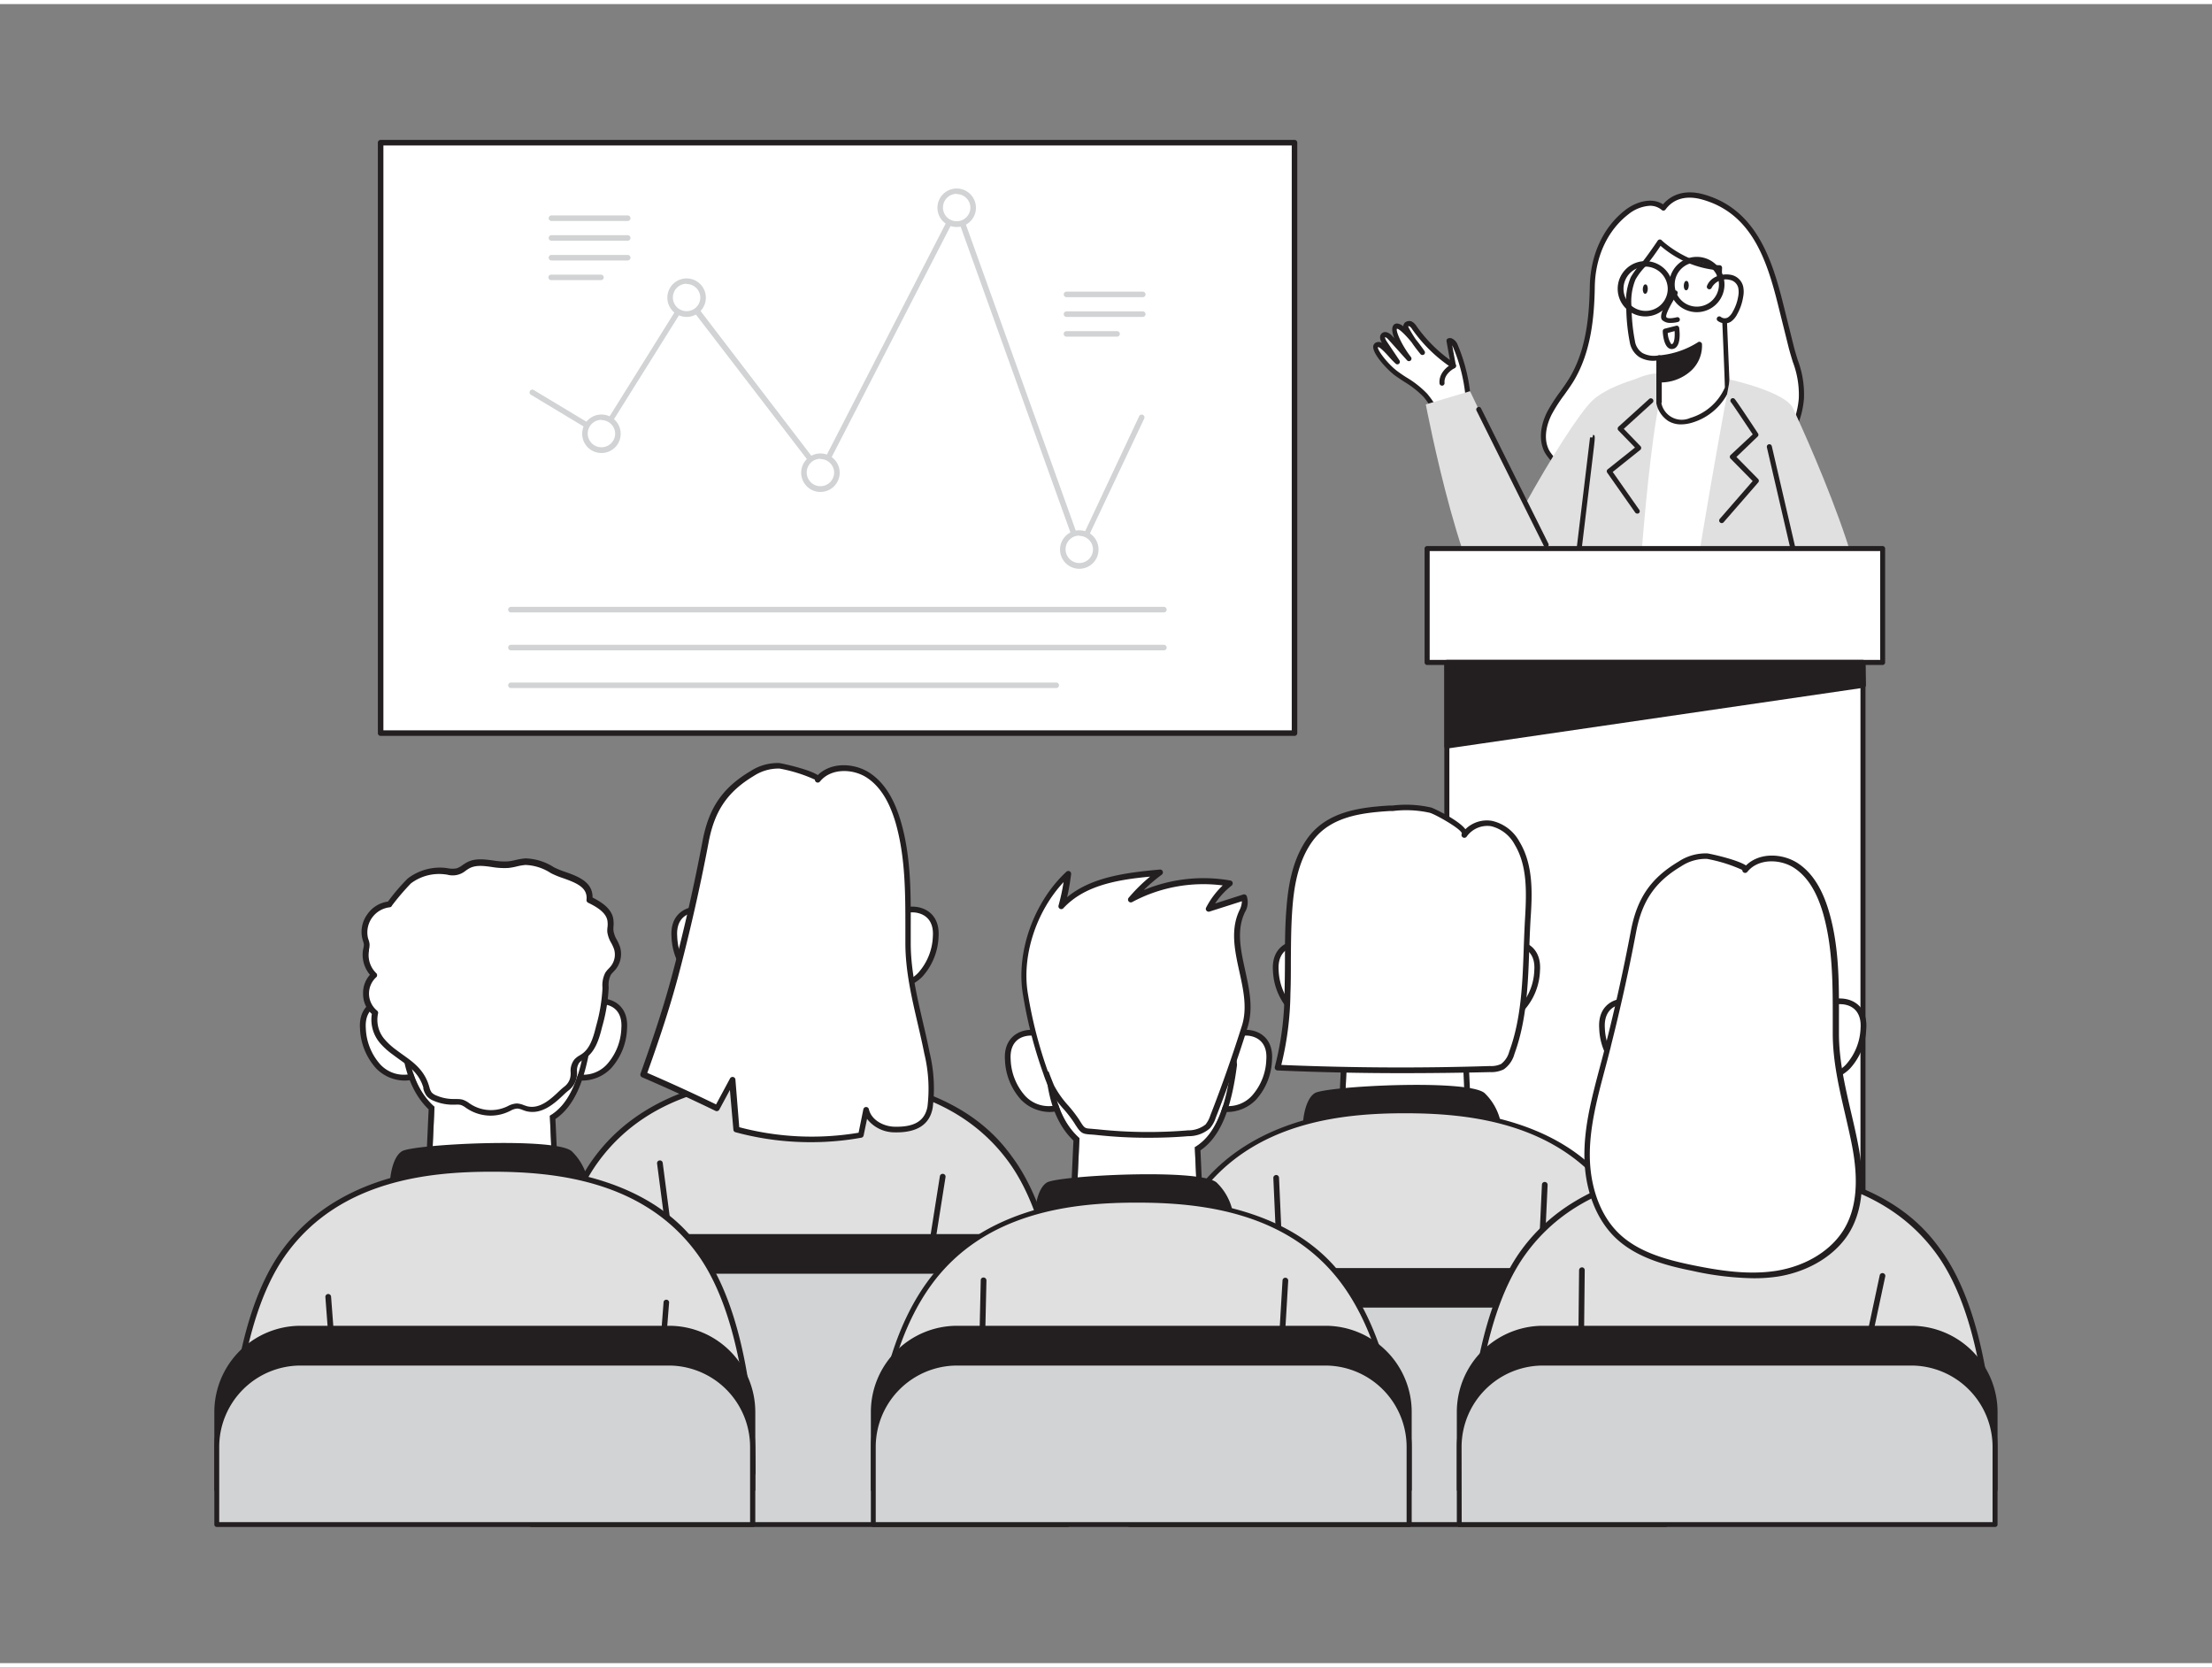 <svg xmlns="http://www.w3.org/2000/svg" viewBox="0 0 400 300" width="406" height="306" class="illustration styles_illustrationTablet__1DWOa"><rect x="0" y="0" width="400" height="300" fill="#808080" stroke="none"/><g id="_493_conference_presentation_flatline" data-name="#493_conference_presentation_flatline"><path d="M265.56,72a30.71,30.71,0,0,0-2.4-10.21c-.2-.49-.67-1.06-1.14-.81.27,1.49.54,3,.82,4.47a26.56,26.56,0,0,1-7.07-6.87,2,2,0,0,0-.67-.68.63.63,0,0,0-.84.23.89.89,0,0,0,.15.76A26.48,26.48,0,0,0,257.24,63c-1.37-2-4.22-5.45-4.88-4.64s1,3.93,2.46,5.77l-3.43-3.81c-.31-.35-.83-.72-1.2-.43s-.12.86.14,1.24l2.38,3.56c-1.22-1.07-2.9-3.62-3.78-3s1.89,3.9,3.65,5.18,3.75,2.29,5.2,3.92A17.84,17.84,0,0,1,260,74.22" fill="#fff"></path><path d="M260,74.68a.48.48,0,0,1-.41-.25,16.87,16.87,0,0,0-2.14-3.37,17.37,17.37,0,0,0-3.52-2.77c-.54-.35-1.08-.71-1.61-1.08-1.38-1-4-3.81-4-5.2a.84.84,0,0,1,.37-.73,1.11,1.11,0,0,1,1.22,0c-.47-.73-.46-1.39,0-1.77s1.19-.22,1.82.47l.4.45c-.38-1-.53-1.89-.13-2.39a.84.84,0,0,1,.67-.28,2.08,2.08,0,0,1,1.09.51,1,1,0,0,1,.08-.37.92.92,0,0,1,.54-.5,1.15,1.15,0,0,1,.91,0,2.32,2.32,0,0,1,.85.82,26.08,26.08,0,0,0,6.05,6.13c-.21-1.13-.41-2.25-.61-3.38a.45.45,0,0,1,.23-.49.9.9,0,0,1,.77,0,2,2,0,0,1,1,1.09A31.36,31.36,0,0,1,266,71.94a.46.46,0,0,1-.91,0,30.31,30.31,0,0,0-2.37-10,1.63,1.63,0,0,0-.11-.23c.21,1.21.44,2.42.66,3.62a.48.48,0,0,1-.2.47.45.45,0,0,1-.5,0,26.9,26.9,0,0,1-7.2-7,1.59,1.59,0,0,0-.49-.53.29.29,0,0,0-.23,0s0,.08.14.35c.38.68.78,1.34,1.22,2,.89,1.1,1.58,2.1,1.59,2.13a.46.46,0,0,1-.1.62.47.47,0,0,1-.63-.08c-.57-.69-1.12-1.41-1.63-2.16-1.19-1.45-2.27-2.43-2.63-2.43h0c-.24.34.74,2.82,2.55,5.15a.46.46,0,0,1-.7.59l-3.43-3.82c-.27-.3-.51-.4-.56-.38s0,.27.22.64l2.38,3.55a.47.47,0,0,1-.08.6.46.46,0,0,1-.6,0,15.14,15.14,0,0,1-1.23-1.27c-.46-.52-1.71-1.89-2-1.71-.11.48,1.79,3.08,3.66,4.43.51.37,1,.71,1.57,1.06a17.62,17.62,0,0,1,3.7,2.93A18,18,0,0,1,260.39,74a.45.45,0,0,1-.19.62A.42.42,0,0,1,260,74.68Z" fill="#231f20"></path><path d="M323.91,62,322,54.29c-2.06-8.29-4.91-16.85-14-19.42-2.69-.76-5.42-.46-7.2,2-1.84-1.54-4.7-.71-6.6.75C290,40.84,288,45.94,287.94,51c-.12,5.79-.73,11.84-3.8,16.9-1.25,2-2.87,3.88-4,6s-1.57,4.8-.43,6.92a8.22,8.22,0,0,0,2.85,2.83c5.86,3.83,13.3,4.24,20.29,3.76,7.16-.49,14.9-2.13,19.46-7.67a15.53,15.53,0,0,0,3.4-8.51C326,67.81,324.71,65.19,323.91,62Z" fill="#fff"></path><path d="M298.49,88.09c-5.13,0-11.18-.75-16.14-4a8.81,8.81,0,0,1-3-3c-1.07-2-.91-4.68.43-7.35a29.41,29.41,0,0,1,2.33-3.62c.56-.78,1.14-1.6,1.65-2.43,3.1-5.1,3.62-11.28,3.73-16.67.11-5.71,2.46-10.75,6.45-13.81,1.9-1.46,4.76-2.33,6.79-1,1.71-2,4.32-2.66,7.41-1.78,9.32,2.64,12.27,11.58,14.31,19.75l1.91,7.66c.22.88.48,1.72.73,2.53a17.45,17.45,0,0,1,1.12,7,16,16,0,0,1-3.5,8.76c-3.86,4.69-10.15,7.18-19.78,7.84C301.57,88,300.07,88.09,298.49,88.09Zm-.1-51.62A6.79,6.79,0,0,0,294.48,38c-3.76,2.89-6,7.66-6.09,13.1s-.65,11.84-3.86,17.13c-.53.86-1.12,1.68-1.69,2.48a27.51,27.51,0,0,0-2.25,3.51c-.57,1.13-1.76,4-.44,6.5a7.59,7.59,0,0,0,2.7,2.65c6.27,4.11,14.43,4.08,20,3.7,9.36-.64,15.44-3,19.13-7.51a15.08,15.08,0,0,0,3.3-8.26,16.54,16.54,0,0,0-1.09-6.61c-.25-.83-.51-1.68-.74-2.57h0l-1.91-7.67c-2.06-8.29-4.82-16.58-13.67-19.09-2-.58-4.85-.73-6.7,1.8a.46.46,0,0,1-.32.18.42.42,0,0,1-.34-.1A3.24,3.24,0,0,0,298.39,36.47Z" fill="#231f20"></path><path d="M288,71.65c-2.33,2.18-7.55,10.4-12.31,19L265.83,70l-8,2.39s7.24,38.18,14.38,39.76,16.88-15.46,16.88-15.46l10.91-30S291.48,68.38,288,71.65Z" fill="#e0e0e0"></path><path d="M316.14,123.53c-1.07-10.49-3.29-35.3-1.25-41.8,2.62-8.31,2.54-10.63,0-11.46s-9.39-5.2-14.09,0c0,0-10.81,6.08-12.9,16.55-1.54,7.67.26,27,1.32,36.71Z" fill="#fff"></path><path d="M294.78,123.53c.78-11.57,1.8-20.48,2.07-24.15.38-5.27,1.73-20.55,3.19-27.24,1.89-4.16,1.07-5.37,1.07-5.37s-10.64-1.49-13.81,14.39c-.78,3.92-2.57,23.62-4.47,42.37Z" fill="#e0e0e0"></path><path d="M300,64,300,72.14s.82,4.57,5.8,3.17a10.27,10.27,0,0,0,6.6-5.86L311.8,55.3a25.16,25.16,0,0,1-.82-7.59c-6-.1-10.8-4.66-10.8-4.66s-2.08,3.12-3,4.11a12.39,12.39,0,0,0-1.87,2.46,10.9,10.9,0,0,0-.76,5.28,33.59,33.59,0,0,0,.61,6.16C296,64.91,300,64,300,64Z" fill="#fff"></path><path d="M304,76a4.36,4.36,0,0,1-2.37-.64,5.08,5.08,0,0,1-2.11-3.17l0-7.73a4.9,4.9,0,0,1-3.08-.63,4,4,0,0,1-1.73-2.71,34.67,34.67,0,0,1-.63-6.24,11.27,11.27,0,0,1,.82-5.5,12.84,12.84,0,0,1,1.94-2.56c.86-1,2.91-4,2.93-4.05a.47.47,0,0,1,.33-.2.45.45,0,0,1,.37.12c0,.05,4.7,4.44,10.49,4.53a.45.45,0,0,1,.32.14.51.51,0,0,1,.13.33,22.94,22.94,0,0,0,.67,6.83,3.45,3.45,0,0,1,.14.73h0s0,.57.57,14.15a.57.57,0,0,1,0,.18,10.66,10.66,0,0,1-6.91,6.14A6.93,6.93,0,0,1,304,76Zm-3.58-3.89a3.76,3.76,0,0,0,5.22,2.73,9.88,9.88,0,0,0,6.27-5.5c0-1.24-.55-13.91-.56-14.05a4.1,4.1,0,0,0-.12-.55,23.37,23.37,0,0,1-.7-6.62,18.21,18.21,0,0,1-10.25-4.41,44.64,44.64,0,0,1-2.73,3.73,11.75,11.75,0,0,0-1.8,2.37,10.38,10.38,0,0,0-.71,5,32.9,32.9,0,0,0,.6,6.07A3.13,3.13,0,0,0,297,63.09a4.4,4.4,0,0,0,2.94.43.45.45,0,0,1,.39.08.46.46,0,0,1,.17.36l0,8.18Z" fill="#231f20"></path><path d="M300.05,68a7.86,7.86,0,0,0,5.45-2.07,5.7,5.7,0,0,0,1.82-4.44A15.86,15.86,0,0,1,300,64Z" fill="#231f20"></path><path d="M300.2,68.42H300a.45.45,0,0,1-.42-.44l0-4a.43.43,0,0,1,.43-.45,15.66,15.66,0,0,0,7.08-2.41.42.42,0,0,1,.42,0,.44.44,0,0,1,.26.34,6.14,6.14,0,0,1-1.94,4.81A8.17,8.17,0,0,1,300.2,68.42Zm.25-4,0,3.15a7.21,7.21,0,0,0,4.7-1.93,5.68,5.68,0,0,0,1.68-3.34A15.82,15.82,0,0,1,300.45,64.38Z" fill="#231f20"></path><path d="M302.9,52.22s-2.63,3.92-2,4.61,2.37.23,2.37.23" fill="#fff"></path><path d="M302.12,57.65a2.11,2.11,0,0,1-1.55-.52c-.71-.78.68-3.24,2-5.16a.45.45,0,0,1,.62-.12.45.45,0,0,1,.12.61c-1.2,1.79-2.15,3.71-2,4.11s1.31.21,1.91.06a.44.44,0,0,1,.54.32.44.44,0,0,1-.32.53A5.13,5.13,0,0,1,302.12,57.65Z" fill="#231f20"></path><ellipse cx="297.53" cy="51.54" rx="0.85" ry="0.45" transform="translate(234.34 346.81) rotate(-87.75)" fill="#231f20"></ellipse><ellipse cx="304.94" cy="50.9" rx="0.85" ry="0.45" transform="translate(242.1 353.61) rotate(-87.75)" fill="#231f20"></ellipse><path d="M301.11,59.13l2.09-.53s.43,3-.75,3.32S301.11,59.13,301.11,59.13Z" fill="#fff"></path><path d="M302.31,62.38a1,1,0,0,1-.63-.22c-.85-.63-1-2.61-1-3a.45.45,0,0,1,.33-.46l2.09-.53a.42.42,0,0,1,.36.06.46.46,0,0,1,.19.3c.08.58.41,3.48-1.09,3.82Zm-.73-2.91a3.88,3.88,0,0,0,.63,2,.18.18,0,0,0,.14,0c.4-.09.55-1.22.47-2.34Z" fill="#231f20"></path><path d="M309.07,51.11c.55-1.44,2.37-2,3.76-1.69a2.33,2.33,0,0,1,1.9,1.77,4.23,4.23,0,0,1,0,1.7,9,9,0,0,1-1,3,3.22,3.22,0,0,1-1,1.18,1.6,1.6,0,0,1-1.82-.12" fill="#fff"></path><path d="M311.93,57.73a2.26,2.26,0,0,1-1.29-.43.44.44,0,0,1-.11-.63.45.45,0,0,1,.63-.12,1.15,1.15,0,0,0,1.32.1,2.81,2.81,0,0,0,.85-1,8.36,8.36,0,0,0,1-2.82,4,4,0,0,0,0-1.52,1.91,1.91,0,0,0-1.55-1.44,2.91,2.91,0,0,0-3.25,1.41.45.45,0,0,1-.59.26.46.46,0,0,1-.26-.59c.63-1.64,2.67-2.29,4.28-2a2.81,2.81,0,0,1,2.26,2.12,4.64,4.64,0,0,1,0,1.87,9.32,9.32,0,0,1-1.07,3.12A3.67,3.67,0,0,1,313,57.43,1.93,1.93,0,0,1,311.93,57.73Z" fill="#231f20"></path><path d="M326.49,123.53c0-.35-.07-.69-.1-1-.86-9.68,0-42.65-2.06-49.21-1-3.13-11.53-5.43-11.53-5.43s-6.52,34.61-9.09,55.66Z" fill="#e0e0e0"></path><path d="M324.33,73.3s18.3,38.88,10.87,41.41c-3,1-27.86,1.47-27.86,1.47l-2.89-11.76,20.42-3.16Z" fill="#e0e0e0"></path><path d="M297.53,56.48a5,5,0,1,1,5-5A5,5,0,0,1,297.53,56.48Zm0-9a4,4,0,1,0,4.05,4.05A4.05,4.05,0,0,0,297.53,47.47Z" fill="#231f20"></path><path d="M306.84,55.71a5,5,0,1,1,5-5A5,5,0,0,1,306.84,55.71Zm0-9a4,4,0,1,0,4,4A4.06,4.06,0,0,0,306.84,46.7Z" fill="#231f20"></path><path d="M304.45,104.88a.46.46,0,0,1-.07-.91l19.94-3.08-4.81-20.74a.46.46,0,0,1,.34-.55.46.46,0,0,1,.55.35l4.92,21.21a.47.47,0,0,1-.07.36.46.46,0,0,1-.31.19l-20.42,3.16Z" fill="#231f20"></path><path d="M285.3,101.08h-.05a.46.46,0,0,1-.4-.51c.91-7.53,2.64-21.86,2.68-22.22l.45,0,.1-.46c.41.09.41.09-.06,4l-2.26,18.77A.46.46,0,0,1,285.3,101.08Z" fill="#231f20"></path><path d="M279.59,98.23a.45.45,0,0,1-.41-.25L267,73.51a.45.45,0,0,1,.21-.61.44.44,0,0,1,.61.2L280,97.57a.46.46,0,0,1-.2.61A.54.54,0,0,1,279.59,98.23Z" fill="#231f20"></path><path d="M311.34,93.85a.48.48,0,0,1-.3-.11.47.47,0,0,1-.05-.65l5.95-6.84-4-4.06a.44.44,0,0,1-.13-.33.43.43,0,0,1,.14-.32l4-3.73c-1.48-2.22-3.68-5.52-3.91-5.78a.46.46,0,0,1,0-.64.44.44,0,0,1,.63,0c.28.27,3.05,4.45,4.23,6.24a.43.43,0,0,1-.07.58L314,81.89l3.94,4a.47.47,0,0,1,0,.62l-6.23,7.16A.43.43,0,0,1,311.34,93.85Z" fill="#231f20"></path><path d="M296.06,92.13a.45.45,0,0,1-.37-.2l-5.05-7.19a.45.45,0,0,1,.09-.62l4.93-3.93-3-3.09a.48.48,0,0,1,0-.66l5.6-5.07a.46.46,0,0,1,.61.68l-5.24,4.76,3,3.11a.46.46,0,0,1,0,.68l-5,4,4.8,6.85a.44.44,0,0,1-.11.63A.43.43,0,0,1,296.06,92.13Z" fill="#231f20"></path><path d="M260.76,69a.46.46,0,0,1-.45-.42c-.19-2.26,2.22-3.52,2.32-3.57a.45.45,0,0,1,.62.2.46.46,0,0,1-.2.61s-2,1-1.83,2.69a.46.46,0,0,1-.42.49Z" fill="#231f20"></path><rect x="258.07" y="98.45" width="82.36" height="20.6" fill="#fff"></rect><path d="M340.43,119.51H258.07a.47.47,0,0,1-.46-.46V98.45a.46.46,0,0,1,.46-.45h82.36a.46.46,0,0,1,.46.45v20.6A.47.47,0,0,1,340.43,119.51Zm-81.9-.92H340V98.91H258.53Z" fill="#231f20"></path><rect x="261.63" y="119.05" width="75.25" height="104.13" fill="#fff"></rect><path d="M336.89,223.63H261.63a.45.45,0,0,1-.45-.45V119.05a.46.46,0,0,1,.45-.46h75.26a.46.46,0,0,1,.45.46V223.18A.45.45,0,0,1,336.89,223.63Zm-74.8-.91h74.34V119.51H262.09Z" fill="#231f20"></path><polygon points="261.63 134.21 336.98 123.18 336.88 119.05 261.63 119.05 261.63 134.21" fill="#231f20"></polygon><path d="M261.63,134.65a.43.43,0,0,1-.28-.11.42.42,0,0,1-.16-.33V119.05a.44.44,0,0,1,.44-.44h75.26a.45.45,0,0,1,.44.43l.09,4.13a.46.46,0,0,1-.38.45l-75.34,11Zm.45-15.16V133.7l74.45-10.9-.07-3.31Z" fill="#231f20"></path><rect x="68.83" y="25.06" width="165.26" height="106.77" fill="#fff"></rect><path d="M234.09,132.33H68.83a.5.5,0,0,1-.5-.5V25.06a.5.5,0,0,1,.5-.5H234.09a.5.5,0,0,1,.5.5V131.83A.5.5,0,0,1,234.09,132.33Zm-164.76-1H233.59V25.56H69.33Z" fill="#231f20"></path><path d="M195.18,99.14h0a.5.5,0,0,1-.44-.33l-21.8-60.72L148.81,85a.52.52,0,0,1-.4.27A.49.49,0,0,1,148,85L124.2,54,109.19,78a.49.49,0,0,1-.68.17L96,70.64a.5.5,0,0,1-.17-.68.49.49,0,0,1,.69-.17l12.13,7.3,15.14-24.26a.52.52,0,0,1,.4-.24.49.49,0,0,1,.42.2l23.72,31,24.27-47.2a.49.49,0,0,1,.47-.27.5.5,0,0,1,.44.33l21.78,60.67L206,74.52a.5.5,0,0,1,.91.43l-11.3,23.9A.49.49,0,0,1,195.18,99.14Z" fill="#d1d3d4"></path><circle cx="108.77" cy="77.71" r="2.98" fill="#fff"></circle><path d="M108.77,81.18a3.48,3.48,0,1,1,3.47-3.47A3.48,3.48,0,0,1,108.77,81.18Zm0-6a2.48,2.48,0,1,0,2.47,2.48A2.48,2.48,0,0,0,108.77,75.23Z" fill="#d1d3d4"></path><circle cx="124.16" cy="53.09" r="2.98" fill="#fff"></circle><path d="M124.16,56.57a3.48,3.48,0,1,1,3.48-3.48A3.48,3.48,0,0,1,124.16,56.57Zm0-6a2.48,2.48,0,1,0,2.48,2.47A2.48,2.48,0,0,0,124.16,50.62Z" fill="#d1d3d4"></path><circle cx="172.99" cy="36.84" r="2.98" fill="#fff"></circle><path d="M173,40.31a3.48,3.48,0,1,1,3.48-3.47A3.48,3.48,0,0,1,173,40.31Zm0-6a2.48,2.48,0,1,0,2.48,2.48A2.48,2.48,0,0,0,173,34.36Z" fill="#d1d3d4"></path><circle cx="195.18" cy="98.64" r="2.98" fill="#fff"></circle><path d="M195.18,102.11a3.48,3.48,0,1,1,3.47-3.47A3.47,3.47,0,0,1,195.18,102.11Zm0-6a2.48,2.48,0,1,0,2.47,2.48A2.48,2.48,0,0,0,195.18,96.16Z" fill="#d1d3d4"></path><circle cx="148.37" cy="84.74" r="2.98" fill="#fff"></circle><path d="M148.37,88.22a3.48,3.48,0,1,1,3.47-3.48A3.48,3.48,0,0,1,148.37,88.22Zm0-6a2.48,2.48,0,1,0,2.47,2.47A2.48,2.48,0,0,0,148.37,82.27Z" fill="#d1d3d4"></path><path d="M113.51,39.22H99.72a.5.5,0,0,1,0-1h13.79a.5.5,0,1,1,0,1Z" fill="#d1d3d4"></path><path d="M113.51,42.79H99.72a.5.5,0,0,1-.5-.5.5.5,0,0,1,.5-.5h13.79a.5.5,0,0,1,.5.5A.5.5,0,0,1,113.51,42.79Z" fill="#d1d3d4"></path><path d="M113.51,46.36H99.72a.5.5,0,0,1-.5-.5.5.5,0,0,1,.5-.5h13.79a.5.5,0,0,1,.5.5A.5.5,0,0,1,113.51,46.36Z" fill="#d1d3d4"></path><path d="M108.67,49.92h-9a.5.5,0,0,1-.5-.5.5.5,0,0,1,.5-.5h9a.51.51,0,0,1,.5.5A.5.5,0,0,1,108.67,49.92Z" fill="#d1d3d4"></path><path d="M206.65,53H192.86a.5.5,0,0,1,0-1h13.79a.5.5,0,0,1,0,1Z" fill="#d1d3d4"></path><path d="M206.65,56.57H192.86a.5.5,0,0,1-.5-.5.5.5,0,0,1,.5-.5h13.79a.5.5,0,0,1,.5.5A.51.51,0,0,1,206.65,56.57Z" fill="#d1d3d4"></path><path d="M202,60.14h-9.15a.5.5,0,0,1-.5-.5.5.5,0,0,1,.5-.5H202a.5.5,0,0,1,.5.5A.51.51,0,0,1,202,60.14Z" fill="#d1d3d4"></path><path d="M210.47,110H92.39a.5.5,0,0,1-.5-.5.51.51,0,0,1,.5-.5H210.47a.51.51,0,0,1,.5.5A.5.5,0,0,1,210.47,110Z" fill="#d1d3d4"></path><path d="M210.47,116.86H92.39a.5.5,0,0,1,0-1H210.47a.5.5,0,0,1,0,1Z" fill="#d1d3d4"></path><path d="M191,123.68H92.39a.5.5,0,1,1,0-1H191a.5.5,0,0,1,0,1Z" fill="#d1d3d4"></path><path d="M267.18,175.15c1-6.21,11.3-7.74,10.79-.42a10.77,10.77,0,0,1-2.75,6.87,6.37,6.37,0,0,1-6.91,1.62" fill="#fff"></path><path d="M270.46,184.18a5.74,5.74,0,0,1-2.36-.49.51.51,0,0,1-.26-.68.52.52,0,0,1,.68-.26,5.81,5.81,0,0,0,6.33-1.51,10.31,10.31,0,0,0,2.6-6.54c.18-2.49-1-4.06-3.18-4.31a6.14,6.14,0,0,0-6.58,4.84.52.52,0,0,1-.59.43.5.5,0,0,1-.43-.59,7.11,7.11,0,0,1,7.72-5.7c2.15.24,4.35,1.79,4.09,5.4a11.27,11.27,0,0,1-2.89,7.19A7.29,7.29,0,0,1,270.46,184.18Z" fill="#231f20"></path><path d="M241.5,175.15c-1-6.21-11.3-7.74-10.79-.42a10.72,10.72,0,0,0,2.75,6.87,6.37,6.37,0,0,0,6.91,1.62" fill="#fff"></path><path d="M238.22,184.18a7.29,7.29,0,0,1-5.13-2.22,11.34,11.34,0,0,1-2.9-7.19c-.25-3.61,1.95-5.16,4.1-5.4a7.1,7.1,0,0,1,7.72,5.7.52.52,0,0,1-.43.59.51.51,0,0,1-.59-.43,6.14,6.14,0,0,0-6.59-4.84c-2.19.25-3.35,1.82-3.18,4.31a10.42,10.42,0,0,0,2.6,6.54,5.83,5.83,0,0,0,6.34,1.51.52.52,0,0,1,.68.26.51.51,0,0,1-.26.68A5.77,5.77,0,0,1,238.22,184.18Z" fill="#231f20"></path><path d="M271.15,175.61l-1.75-18.25s-4.95-6.09-15.06-6.09-15.06,6.09-15.06,6.09l-.75,16.12c0,8,2,12.72,5.13,15.44l-.79,17.26s2.79,6.07,10.93,6.07a13.12,13.12,0,0,0,11.43-6.07l-.71-15.63C267.67,188.7,270,184.61,271.15,175.61Z" fill="#fff"></path><path d="M254.34,151.27c10.11,0,15.06,6.09,15.06,6.09l1.75,18.25c-1.16,9-3.48,13.09-6.63,14.94l.71,15.63a13.12,13.12,0,0,1-11.43,6.07c-8.14,0-10.93-6.07-10.93-6.07l.79-17.26c-3.1-2.72-5.13-7.49-5.13-15.44l.75-16.12s4.95-6.09,15.06-6.09m0-1c-10.48,0-15.65,6.21-15.86,6.47a1,1,0,0,0-.23.61l-.75,16.11c0,7.35,1.71,12.69,5.11,15.92l-.77,16.78a1.14,1.14,0,0,0,.09.48c.13.27,3.17,6.67,11.87,6.67a14.08,14.08,0,0,0,12.34-6.61,1,1,0,0,0,.12-.54l-.68-15c3.49-2.38,5.54-7.16,6.6-15.36a.88.88,0,0,0,0-.23l-1.76-18.25a1,1,0,0,0-.22-.55c-.22-.26-5.38-6.47-15.86-6.47Z" fill="#231f20"></path><path d="M232.8,178.92A53.84,53.84,0,0,1,231,192.31q19.2.84,38.43.24a4.72,4.72,0,0,0,2.2-.44,4.5,4.5,0,0,0,1.7-2.52c2.82-7.64,2.41-16.06,2.89-24.11.28-4.71.48-9.75-2-13.78a7.14,7.14,0,0,0-4.61-3.55,5.09,5.09,0,0,0-4.94,2.12c.81-1.21-5.31-4.3-6.07-4.53-2.39-.7-5-.45-7.49-.29-5.21.32-10.89,1.07-14.23,5.58-2.69,3.63-3.51,8.31-3.83,12.82C232.78,168.84,232.94,173.91,232.8,178.92Z" fill="#fff"></path><path d="M253.35,193.32c-7.46,0-14.93-.17-22.35-.49a.55.55,0,0,1-.39-.21.55.55,0,0,1-.08-.45,54.16,54.16,0,0,0,1.75-13.27h0c.05-1.88.07-3.78.08-5.67,0-3.09,0-6.29.25-9.42.28-4,1-9.11,3.92-13.09,3.5-4.72,9.38-5.46,14.62-5.79l.61,0a20.41,20.41,0,0,1,7.06.36c.43.12,4.92,2.24,6.17,3.92a5.54,5.54,0,0,1,4.78-1.52,7.52,7.52,0,0,1,5,3.78c2.62,4.32,2.29,9.73,2,14.08-.1,1.75-.17,3.52-.23,5.29-.22,6.35-.45,12.92-2.68,19a5,5,0,0,1-1.93,2.79,5.14,5.14,0,0,1-2.45.5Q261.45,193.32,253.35,193.32Zm-21.65-1.49c12.52.53,25.22.6,37.74.2a4.16,4.16,0,0,0,2-.37,4.11,4.11,0,0,0,1.48-2.25c2.17-5.89,2.4-12.38,2.62-18.64.06-1.79.13-3.56.23-5.32.31-5.16.38-9.74-1.88-13.49a6.6,6.6,0,0,0-4.26-3.3,4.57,4.57,0,0,0-4.42,1.9h0a.52.52,0,0,1-.86-.58h0c-.05-.8-4.75-3.44-5.78-3.74a19.51,19.51,0,0,0-6.71-.32l-.61,0c-5,.31-10.62,1-13.85,5.37-2.78,3.77-3.45,8.69-3.72,12.55-.22,3.1-.23,6.28-.25,9.36,0,1.9,0,3.8-.08,5.69A56.36,56.36,0,0,1,231.7,191.83Z" fill="#231f20"></path><path d="M236.1,202s.29-3.67,1.89-4.69,27.22-2.64,30.19,0a9.93,9.93,0,0,1,3,6.77S241.49,201.33,236.1,202Z" fill="#231f20"></path><path d="M271.15,204.49h0c-.29,0-29.68-2.71-35-2.09a.4.4,0,0,1-.36-.12.39.39,0,0,1-.13-.35c0-.16.33-3.9,2.1-5,2-1.26,27.73-2.61,30.71,0a10.24,10.24,0,0,1,3.12,7.1.43.43,0,0,1-.14.32A.42.42,0,0,1,271.15,204.49Zm-32.6-3.06c8.16,0,28.52,1.81,32.13,2.13a9.28,9.28,0,0,0-2.79-5.95c-2.85-2.54-28.54-.66-29.66,0s-1.47,2.64-1.64,3.82C237.12,201.44,237.79,201.43,238.55,201.43Z" fill="#231f20"></path><path d="M291.63,215.23c-10.05-13.88-27.27-15.11-37.58-15.11s-27.53,1.23-37.58,15.11-9.58,39.91-9.58,39.91h94.32S301.69,229.11,291.63,215.23Z" fill="#e0e0e0"></path><path d="M301.21,255.59H206.89a.45.45,0,0,1-.45-.44c0-.27-.37-26.35,9.66-40.19,11.08-15.3,31.31-15.3,38-15.3,26.87,0,35.21,11.52,37.95,15.3,10,13.84,9.67,39.92,9.67,40.19A.46.46,0,0,1,301.21,255.59Zm0-.45h0Zm-93.86-.46h93.41c0-3.5-.37-26.58-9.5-39.18-9.68-13.38-25.87-14.93-37.21-14.93s-27.52,1.55-37.21,14.93C207.71,228.1,207.35,251.18,207.35,254.68Z" fill="#231f20"></path><path d="M232.68,255.65a.51.51,0,0,1-.51-.49l-1.91-42.89a.53.53,0,0,1,.49-.54.52.52,0,0,1,.54.5l1.91,42.88a.52.52,0,0,1-.49.54Z" fill="#231f20"></path><path d="M277.38,255.65h0a.52.52,0,0,1-.49-.54l1.94-41.63a.5.5,0,0,1,.54-.49.53.53,0,0,1,.49.54l-1.94,41.63A.51.51,0,0,1,277.38,255.65Z" fill="#231f20"></path><path d="M219.44,228.95h66.63a15.14,15.14,0,0,1,15.14,15.14v14a0,0,0,0,1,0,0H204.29a0,0,0,0,1,0,0v-14A15.14,15.14,0,0,1,219.44,228.95Z" fill="#231f20"></path><path d="M301.21,258.58H204.29a.44.44,0,0,1-.44-.44v-14a15.6,15.6,0,0,1,15.59-15.58h66.63a15.6,15.6,0,0,1,15.58,15.58v14A.44.44,0,0,1,301.21,258.58Zm-96.48-.88h96V244.09a14.72,14.72,0,0,0-14.7-14.7H219.44a14.73,14.73,0,0,0-14.71,14.7Z" fill="#231f20"></path><path d="M219.44,235.27h66.63a15.14,15.14,0,0,1,15.14,15.14v24.52a0,0,0,0,1,0,0H204.29a0,0,0,0,1,0,0V250.42A15.14,15.14,0,0,1,219.44,235.27Z" fill="#d1d3d4"></path><path d="M301.21,275.38H204.29a.44.44,0,0,1-.44-.44V250.42a15.6,15.6,0,0,1,15.59-15.59h66.63a15.6,15.6,0,0,1,15.58,15.59v24.52A.43.43,0,0,1,301.21,275.38Zm-96.48-.88h96V250.42a14.72,14.72,0,0,0-14.7-14.71H219.44a14.73,14.73,0,0,0-14.71,14.71Z" fill="#231f20"></path><path d="M158.41,169c1-6.21,11.3-7.74,10.79-.42a10.76,10.76,0,0,1-2.75,6.87,6.37,6.37,0,0,1-6.91,1.62" fill="#fff"></path><path d="M161.69,178.06a5.77,5.77,0,0,1-2.36-.49.52.52,0,0,1-.26-.68.51.51,0,0,1,.68-.26,5.83,5.83,0,0,0,6.34-1.51,10.42,10.42,0,0,0,2.6-6.55c.17-2.48-1-4-3.18-4.3a6.14,6.14,0,0,0-6.59,4.84.52.52,0,0,1-.59.43.52.52,0,0,1-.43-.59,7.14,7.14,0,0,1,7.72-5.71c2.15.25,4.35,1.8,4.1,5.41a11.37,11.37,0,0,1-2.9,7.19A7.31,7.31,0,0,1,161.69,178.06Z" fill="#231f20"></path><path d="M132.73,169c-1-6.21-11.3-7.74-10.79-.42a10.82,10.82,0,0,0,2.75,6.87,6.37,6.37,0,0,0,6.91,1.62" fill="#fff"></path><path d="M129.45,178.06a7.33,7.33,0,0,1-5.13-2.22,11.29,11.29,0,0,1-2.89-7.19c-.25-3.61,1.95-5.16,4.09-5.41a7.13,7.13,0,0,1,7.72,5.71.51.51,0,0,1-.43.59.52.52,0,0,1-.59-.43,6.12,6.12,0,0,0-6.58-4.84c-2.2.25-3.36,1.82-3.18,4.3a10.31,10.31,0,0,0,2.6,6.55,5.83,5.83,0,0,0,6.33,1.51.51.51,0,0,1,.42.94A5.74,5.74,0,0,1,129.45,178.06Z" fill="#231f20"></path><path d="M162.39,169.49l-1.76-18.25s-4.95-6.09-15.06-6.09-15.06,6.09-15.06,6.09l-.75,16.11c0,8,2,12.72,5.13,15.44l-.79,17.26s2.79,6.08,10.93,6.08a13.12,13.12,0,0,0,11.43-6.08l-.71-15.62C158.9,182.57,161.22,178.49,162.39,169.49Z" fill="#fff"></path><path d="M145.57,145.15c10.11,0,15.06,6.09,15.06,6.09l1.76,18.25c-1.17,9-3.49,13.08-6.64,14.94l.71,15.62A13.12,13.12,0,0,1,145,206.13c-8.14,0-10.93-6.08-10.93-6.08l.79-17.26c-3.09-2.72-5.13-7.48-5.13-15.44l.75-16.11s5-6.09,15.06-6.09m0-1c-10.48,0-15.64,6.21-15.86,6.47a1,1,0,0,0-.23.6l-.75,16.12c0,7.34,1.72,12.68,5.11,15.92L133.07,200a1.1,1.1,0,0,0,.1.47c.12.28,3.16,6.68,11.86,6.68a14.08,14.08,0,0,0,12.34-6.61,1,1,0,0,0,.12-.54l-.68-15c3.49-2.38,5.54-7.16,6.6-15.36a.89.89,0,0,0,0-.23l-1.75-18.25a1,1,0,0,0-.23-.55c-.21-.26-5.38-6.47-15.86-6.47Z" fill="#231f20"></path><path d="M182.87,209.1C172.81,195.23,155.59,194,145.28,194s-27.53,1.24-37.58,15.11S98.12,249,98.12,249h94.32S192.92,223,182.87,209.1Z" fill="#e0e0e0"></path><path d="M192.44,249.53H98.12a.51.51,0,0,1-.51-.51c0-.26-.37-26.36,9.67-40.22,11.1-15.32,31.35-15.32,38-15.32,26.9,0,35.26,11.53,38,15.32,10,13.86,9.67,40,9.67,40.22A.53.53,0,0,1,192.44,249.53Zm-93.8-1h93.29c0-3.69-.41-26.57-9.48-39.09-9.68-13.36-25.85-14.9-37.17-14.9s-27.49,1.54-37.16,14.9C99.05,221.93,98.64,244.81,98.64,248.5Z" fill="#231f20"></path><path d="M124.87,252.56a.51.51,0,0,1-.51-.45l-5.54-42.44a.5.5,0,0,1,.44-.57.51.51,0,0,1,.58.44L125.38,252a.52.52,0,0,1-.45.58Z" fill="#231f20"></path><path d="M163.82,254.54h-.09a.5.5,0,0,1-.42-.59l6.65-42a.51.51,0,0,1,.59-.42.5.5,0,0,1,.43.59l-6.65,42A.52.52,0,0,1,163.82,254.54Z" fill="#231f20"></path><path d="M127.33,195.84s.29-3.67,1.9-4.68,27.21-2.65,30.18,0a9.89,9.89,0,0,1,3,6.76S132.72,195.2,127.33,195.84Z" fill="#e0e0e0"></path><path d="M125,197.2a.53.53,0,0,1-.49-.34.52.52,0,0,1,.31-.66,70.6,70.6,0,0,1,41.55,0,.51.51,0,0,1,.35.64.52.52,0,0,1-.65.35,69.44,69.44,0,0,0-40.89,0A.57.57,0,0,1,125,197.2Z" fill="#231f20"></path><path d="M123,172c-.27,1.06-.54,2.12-.82,3.17-1.61,6.13-3.72,12.4-5.87,18.41q6.72,2.9,13.3,6.1l2.74-5.08.79,8.9a51.61,51.61,0,0,0,22.49,1l.94-4.59c.5,2.17,2.85,3.51,5.08,3.57,3.28.09,5.9-.81,6.47-4a27.42,27.42,0,0,0-.56-9.8c-1.32-6.64-3.41-13.07-3.43-19.84,0-7.33.31-14.81-1.78-21.93-.95-3.25-2.52-6.52-5.34-8.41s-7.11-1.88-9.23.76c.62-.77-6.3-2.5-6.9-2.5a8.43,8.43,0,0,0-4.92,1.39c-5,3-7.33,6.59-8.41,12.26Q125.63,161.76,123,172Z" fill="#fff"></path><path d="M146.68,205.8A51.88,51.88,0,0,1,133,204a.5.5,0,0,1-.38-.45l-.63-7.19-1.92,3.56a.52.52,0,0,1-.68.22c-4.37-2.12-8.84-4.17-13.29-6.08a.52.52,0,0,1-.28-.65c2.68-7.49,4.49-13.15,5.86-18.37.28-1.05.55-2.11.82-3.16,1.72-6.78,3.25-13.7,4.55-20.57,1.13-6,3.63-9.61,8.65-12.6a9,9,0,0,1,5.18-1.47c.27,0,5.38,1.09,7,2.18,2.52-2.47,6.75-2.17,9.46-.35,2.51,1.69,4.33,4.53,5.55,8.7,1.84,6.28,1.82,12.88,1.8,19.26,0,.94,0,1.87,0,2.81,0,4.84,1.13,9.63,2.2,14.26.42,1.79.85,3.63,1.21,5.48a27.52,27.52,0,0,1,.56,10c-.54,3.06-2.88,4.56-7,4.44a6.29,6.29,0,0,1-4.87-2.43l-.62,3a.5.5,0,0,1-.42.4A51.09,51.09,0,0,1,146.68,205.8Zm-13-2.71a51.19,51.19,0,0,0,21.58,1l.86-4.24a.51.51,0,0,1,.5-.41h0a.5.5,0,0,1,.5.4c.46,2,2.71,3.11,4.59,3.16,3.59.1,5.49-1,6-3.58a26.88,26.88,0,0,0-.56-9.61c-.36-1.83-.79-3.67-1.2-5.45-1.09-4.69-2.22-9.53-2.23-14.49,0-.93,0-1.87,0-2.81,0-6.31,0-12.83-1.76-19-1.15-3.92-2.83-6.58-5.14-8.13-2.51-1.69-6.54-1.83-8.54.65h0a.52.52,0,0,1-.73.08.54.54,0,0,1-.19-.42,27.23,27.23,0,0,0-6.39-2,8.14,8.14,0,0,0-4.64,1.32c-4.73,2.83-7.1,6.28-8.17,11.91-1.3,6.89-2.84,13.83-4.56,20.63h0c-.27,1.06-.54,2.12-.82,3.17-1.35,5.14-3.12,10.71-5.73,18,4.17,1.8,8.35,3.71,12.44,5.7l2.5-4.65a.52.52,0,0,1,1,.2ZM123,172h0Zm24.37-32.07Z" fill="#231f20"></path><path d="M111.26,222.83H177.9A15.14,15.14,0,0,1,193,238v14a0,0,0,0,1,0,0H96.12a0,0,0,0,1,0,0V238A15.14,15.14,0,0,1,111.26,222.83Z" fill="#231f20"></path><path d="M193,252.46H96.12a.44.44,0,0,1-.44-.44V238a15.6,15.6,0,0,1,15.58-15.58H177.9A15.6,15.6,0,0,1,193.48,238V252A.44.44,0,0,1,193,252.46Zm-96.48-.88h96V238a14.72,14.72,0,0,0-14.7-14.7H111.26A14.72,14.72,0,0,0,96.56,238Z" fill="#231f20"></path><path d="M111.26,229.15H177.9A15.14,15.14,0,0,1,193,244.29v30.65a0,0,0,0,1,0,0H96.12a0,0,0,0,1,0,0V244.29A15.14,15.14,0,0,1,111.26,229.15Z" fill="#d1d3d4"></path><path d="M193,275.38H96.12a.44.44,0,0,1-.44-.44V244.29a15.6,15.6,0,0,1,15.58-15.58H177.9a15.6,15.6,0,0,1,15.58,15.58v30.65A.44.44,0,0,1,193,275.38Zm-96.48-.88h96V244.29a14.72,14.72,0,0,0-14.7-14.7H111.26a14.72,14.72,0,0,0-14.7,14.7Z" fill="#231f20"></path><path d="M218.72,191.31c1-6.21,11.3-7.74,10.79-.42a10.82,10.82,0,0,1-2.75,6.87,6.37,6.37,0,0,1-6.91,1.62" fill="#fff"></path><path d="M222,200.34a5.74,5.74,0,0,1-2.36-.49.51.51,0,1,1,.42-.94,5.82,5.82,0,0,0,6.33-1.51,10.31,10.31,0,0,0,2.6-6.55c.18-2.48-1-4-3.18-4.3a6.14,6.14,0,0,0-6.58,4.84.52.52,0,0,1-.59.43.51.51,0,0,1-.43-.59,7.13,7.13,0,0,1,7.72-5.71c2.15.25,4.35,1.8,4.09,5.41a11.31,11.31,0,0,1-2.89,7.19A7.33,7.33,0,0,1,222,200.34Z" fill="#231f20"></path><path d="M193,191.31c-1-6.21-11.3-7.74-10.79-.42a10.76,10.76,0,0,0,2.75,6.87,6.37,6.37,0,0,0,6.91,1.62" fill="#fff"></path><path d="M189.76,200.34a7.33,7.33,0,0,1-5.13-2.22,11.37,11.37,0,0,1-2.9-7.19c-.25-3.61,2-5.16,4.1-5.41a7.13,7.13,0,0,1,7.72,5.71.52.52,0,0,1-.43.59.52.52,0,0,1-.59-.43,6.14,6.14,0,0,0-6.59-4.84c-2.19.25-3.35,1.82-3.18,4.3a10.42,10.42,0,0,0,2.6,6.55,5.83,5.83,0,0,0,6.34,1.51.51.51,0,0,1,.42.94A5.77,5.77,0,0,1,189.76,200.34Z" fill="#231f20"></path><path d="M222.69,191.77l-1.75-18.25s-4.95-6.09-15.06-6.09-15.06,6.09-15.06,6.09l-.75,16.11c0,8,2,12.72,5.13,15.44l-.79,17.26s2.79,6.08,10.93,6.08a13.12,13.12,0,0,0,11.43-6.08l-.71-15.62C219.21,204.85,221.53,200.77,222.69,191.77Z" fill="#fff"></path><path d="M205.88,167.43c10.11,0,15.06,6.09,15.06,6.09l1.75,18.25c-1.16,9-3.48,13.08-6.63,14.94l.71,15.62a13.12,13.12,0,0,1-11.43,6.08c-8.14,0-10.93-6.08-10.93-6.08l.79-17.26c-3.1-2.72-5.13-7.49-5.13-15.44l.75-16.11s5-6.09,15.06-6.09m0-1c-10.48,0-15.65,6.2-15.86,6.47a1,1,0,0,0-.23.6L189,189.59c0,7.34,1.71,12.68,5.11,15.92l-.77,16.77a1.11,1.11,0,0,0,.09.48c.13.27,3.17,6.68,11.87,6.68a14.08,14.08,0,0,0,12.34-6.61,1.06,1.06,0,0,0,.12-.55l-.68-15c3.49-2.38,5.54-7.17,6.6-15.36a.89.89,0,0,0,0-.23L222,173.42a1,1,0,0,0-.22-.55c-.22-.27-5.38-6.47-15.86-6.47Z" fill="#231f20"></path><path d="M189.09,193.21c.32.87.66,1.72,1,2.57.86,2,3.37,4.35,4.53,6.2,1.4,2.23,1.21,1.76,3.72,2a85.61,85.61,0,0,0,16.48.19,5.31,5.31,0,0,0,3.57-1.25,5.2,5.2,0,0,0,1-1.76q3.16-8,5.74-16.3c2.11-6.76-3.25-14-.68-20.32.4-1,1-2.06.55-3l-6.38,2a14.51,14.51,0,0,1,3.75-4.56,27.81,27.81,0,0,0-17.77,2.84,30.11,30.11,0,0,1,5.15-4.81c-6.38.52-13.39,1.34-17.75,6a39.8,39.8,0,0,0,1.15-5.81c-5.62,5.22-9,14.11-7.68,21.79A78.93,78.93,0,0,0,189.09,193.21Z" fill="#fff"></path><path d="M207.61,205a85.14,85.14,0,0,1-9.31-.5c-.44-.05-.79-.07-1.09-.09-1.6-.11-1.8-.25-3-2.17a22.77,22.77,0,0,0-1.84-2.39,18,18,0,0,1-2.72-3.89c-.36-.83-.71-1.7-1-2.59h0a80.83,80.83,0,0,1-3.66-14.21c-1.31-7.6,1.91-16.75,7.84-22.26a.51.51,0,0,1,.86.44c-.17,1.39-.41,2.78-.72,4.16,4.37-3.64,10.65-4.45,16.77-5a.5.5,0,0,1,.52.33.52.52,0,0,1-.18.6,28.72,28.72,0,0,0-3.25,2.78,28.14,28.14,0,0,1,15.66-1.73.5.5,0,0,1,.41.38.53.53,0,0,1-.17.53,13.84,13.84,0,0,0-3,3.25l5.09-1.63a.52.52,0,0,1,.62.26,3.51,3.51,0,0,1-.35,3l-.18.43c-1.26,3.1-.53,6.43.25,10s1.51,6.9.44,10.33c-1.71,5.49-3.65,11-5.75,16.34a5.55,5.55,0,0,1-1.06,1.92,5.77,5.77,0,0,1-3.91,1.42C212.47,204.92,210,205,207.61,205Zm-18-12c.32.87.66,1.73,1,2.55a17.74,17.74,0,0,0,2.57,3.63,24.26,24.26,0,0,1,1.93,2.5c1,1.61,1,1.61,2.2,1.69l1.14.1a86.2,86.2,0,0,0,16.38.19A5,5,0,0,0,218,202.6a4.92,4.92,0,0,0,.85-1.6c2.09-5.33,4-10.8,5.73-16.27,1-3.16.25-6.54-.47-9.8-.77-3.52-1.58-7.16-.2-10.56.06-.15.13-.29.19-.44a3.9,3.9,0,0,0,.48-1.7l-5.86,1.87a.52.52,0,0,1-.55-.16.5.5,0,0,1-.06-.57,15.05,15.05,0,0,1,3-4,27.24,27.24,0,0,0-16.36,3,.51.51,0,0,1-.63-.79,30.06,30.06,0,0,1,3.85-3.8c-6.18.58-11.91,1.65-15.68,5.71a.5.5,0,0,1-.63.1.51.51,0,0,1-.24-.59,37.41,37.41,0,0,0,.91-4.23c-5,5.35-7.62,13.46-6.44,20.26a79.67,79.67,0,0,0,3.61,14Z" fill="#231f20"></path><path d="M187.64,218.12s.29-3.67,1.89-4.68,27.22-2.65,30.19,0a9.91,9.91,0,0,1,3,6.76S193,217.48,187.64,218.12Z" fill="#231f20"></path><path d="M222.69,220.65h0c-.29,0-29.67-2.7-35-2.08a.43.43,0,0,1-.36-.12.42.42,0,0,1-.13-.35c0-.16.33-3.91,2.1-5,2-1.27,27.73-2.62,30.71,0a10.24,10.24,0,0,1,3.12,7.09.44.44,0,0,1-.14.33A.47.47,0,0,1,222.69,220.65Zm-32.6-3.07c8.16,0,28.52,1.81,32.13,2.14a9.28,9.28,0,0,0-2.79-5.95c-2.85-2.54-28.54-.66-29.66,0s-1.47,2.65-1.64,3.83C188.66,217.6,189.33,217.58,190.09,217.58Z" fill="#231f20"></path><path d="M243.17,231.38c-10-13.87-27.27-15.11-37.58-15.11s-27.53,1.24-37.58,15.11-9.58,34.24-9.58,34.24h94.32S253.23,245.26,243.17,231.38Z" fill="#e0e0e0"></path><path d="M252.75,266.07H158.43a.44.44,0,0,1-.45-.44c0-.21-.37-20.67,9.66-34.51,11.08-15.3,31.31-15.3,38-15.3,26.87,0,35.21,11.51,37.95,15.3h0c10,13.84,9.67,34.3,9.67,34.51A.45.45,0,0,1,252.75,266.07Zm-93.86-.91H252.3c0-3.05-.47-21-9.5-33.51h0c-9.69-13.37-25.88-14.92-37.21-14.92s-27.52,1.55-37.21,14.92C159.35,244.12,158.9,262.11,158.89,265.16Z" fill="#231f20"></path><path d="M177.06,266.13h0a.51.51,0,0,1-.5-.53l.79-34.82a.48.48,0,0,1,.52-.51.53.53,0,0,1,.51.53l-.79,34.83A.52.52,0,0,1,177.06,266.13Z" fill="#231f20"></path><path d="M230.41,265h0a.52.52,0,0,1-.49-.54l2-33.66a.51.51,0,0,1,.55-.49.52.52,0,0,1,.48.55l-2,33.66A.51.51,0,0,1,230.41,265Z" fill="#231f20"></path><path d="M326.17,185.63c1-6.21,11.3-7.74,10.79-.42a10.74,10.74,0,0,1-2.75,6.87,6.37,6.37,0,0,1-6.91,1.62" fill="#fff"></path><path d="M329.45,194.66a5.77,5.77,0,0,1-2.36-.49.51.51,0,0,1,.42-.94,5.83,5.83,0,0,0,6.34-1.51,10.42,10.42,0,0,0,2.6-6.54c.17-2.49-1-4.06-3.18-4.31a6.14,6.14,0,0,0-6.59,4.84.52.52,0,0,1-.59.43.52.52,0,0,1-.43-.59,7.1,7.1,0,0,1,7.72-5.7c2.15.24,4.35,1.79,4.1,5.4a11.37,11.37,0,0,1-2.9,7.19A7.29,7.29,0,0,1,329.45,194.66Z" fill="#231f20"></path><path d="M300.49,185.63c-1-6.21-11.3-7.74-10.79-.42a10.79,10.79,0,0,0,2.75,6.87,6.37,6.37,0,0,0,6.91,1.62" fill="#fff"></path><path d="M297.21,194.66a7.29,7.29,0,0,1-5.13-2.22,11.27,11.27,0,0,1-2.89-7.19c-.26-3.61,1.94-5.16,4.09-5.4a7.1,7.1,0,0,1,7.72,5.7.51.51,0,0,1-.43.59.52.52,0,0,1-.59-.43,6.14,6.14,0,0,0-6.58-4.84c-2.2.25-3.36,1.82-3.19,4.31a10.38,10.38,0,0,0,2.61,6.54,5.81,5.81,0,0,0,6.33,1.51.51.51,0,1,1,.42.94A5.77,5.77,0,0,1,297.21,194.66Z" fill="#231f20"></path><path d="M330.15,186.09l-1.76-18.25s-4.95-6.09-15.06-6.09-15.06,6.09-15.06,6.09L297.52,184c0,7.95,2,12.72,5.13,15.44l-.79,17.25s2.79,6.08,10.93,6.08a13.12,13.12,0,0,0,11.43-6.08L323.51,201C326.66,199.17,329,195.09,330.15,186.09Z" fill="#fff"></path><path d="M313.33,161.75c10.11,0,15.06,6.09,15.06,6.09l1.76,18.25c-1.17,9-3.49,13.08-6.64,14.94l.71,15.62a13.12,13.12,0,0,1-11.43,6.08c-8.14,0-10.93-6.08-10.93-6.08l.79-17.25c-3.1-2.72-5.13-7.49-5.13-15.44l.75-16.12s5-6.09,15.06-6.09m0-1c-10.48,0-15.64,6.21-15.86,6.47a1,1,0,0,0-.23.6l-.75,16.12c0,7.35,1.72,12.68,5.11,15.92l-.77,16.78a1.07,1.07,0,0,0,.1.47c.12.28,3.16,6.68,11.86,6.68a14.08,14.08,0,0,0,12.34-6.61,1,1,0,0,0,.12-.54l-.68-15c3.49-2.38,5.54-7.16,6.6-15.36a.88.88,0,0,0,0-.23l-1.75-18.25a1,1,0,0,0-.23-.55c-.21-.26-5.38-6.47-15.86-6.47Z" fill="#231f20"></path><path d="M350.63,225.71C340.57,211.83,323.35,210.6,313,210.6s-27.53,1.23-37.58,15.11-9.58,39.91-9.58,39.91H360.2S360.68,239.58,350.63,225.71Z" fill="#e0e0e0"></path><path d="M360.2,266.13H265.88a.5.5,0,0,1-.51-.5c0-.27-.37-26.37,9.67-40.23,11.1-15.32,31.35-15.32,38-15.32,26.9,0,35.26,11.53,38,15.32h0c10,13.86,9.68,40,9.68,40.23A.52.52,0,0,1,360.2,266.13Zm-93.8-1h93.29c0-3.69-.41-26.57-9.48-39.09h0c-9.68-13.35-25.85-14.9-37.17-14.9s-27.49,1.55-37.16,14.9C266.81,238.53,266.4,261.41,266.4,265.1Z" fill="#231f20"></path><path d="M285.64,269.13h0a.5.5,0,0,1-.51-.52l.42-39.67a.53.53,0,0,1,.52-.51h0a.51.51,0,0,1,.5.53l-.42,39.66A.52.52,0,0,1,285.64,269.13Z" fill="#231f20"></path><line x1="333.93" y1="260.35" x2="340.43" y2="229.88" fill="#e0e0e0"></line><path d="M333.93,260.86h-.11a.51.51,0,0,1-.39-.61l6.5-30.46a.52.52,0,0,1,1,.21l-6.5,30.46A.52.52,0,0,1,333.93,260.86Z" fill="#231f20"></path><path d="M295.09,212.45s.29-3.68,1.89-4.69,27.22-2.64,30.19,0a9.91,9.91,0,0,1,3,6.77S300.48,211.81,295.09,212.45Z" fill="#e0e0e0"></path><path d="M333.93,213.8l-.15,0a69.56,69.56,0,0,0-40.89,0,.52.52,0,0,1-.67-.31.52.52,0,0,1,.31-.66,70.6,70.6,0,0,1,41.55,0,.51.51,0,0,1,.34.65A.5.5,0,0,1,333.93,213.8Z" fill="#231f20"></path><path d="M290.8,188.35c-.27,1.05-.54,2.11-.82,3.16-1.4,5.33-2.94,10.69-3,16.19s1.52,11.29,5.51,15.07c3.62,3.42,8.69,4.79,13.57,5.79,5,1,10.23,1.8,15.31,1s10.07-3.47,12.65-7.92c2.68-4.61,2.39-10.36,1.35-15.59C334,199.38,332,193,331.93,186.18c0-7.33.31-14.81-1.78-21.93-.95-3.25-2.53-6.52-5.34-8.41s-7.11-1.88-9.24.76c.63-.77-6.29-2.5-6.89-2.5a8.48,8.48,0,0,0-4.92,1.39c-5,3-7.33,6.59-8.41,12.26Q293.39,178.12,290.8,188.35Z" fill="#fff"></path><path d="M316.83,230.4A54.34,54.34,0,0,1,306,229.06c-5-1-10.16-2.45-13.82-5.92s-5.76-9.12-5.67-15.44c.06-5.14,1.4-10.19,2.69-15.07l.33-1.25c.28-1,.55-2.1.82-3.16h0c1.72-6.78,3.25-13.7,4.55-20.57,1.13-6,3.63-9.61,8.65-12.6a8.87,8.87,0,0,1,5.18-1.47c.27,0,5.38,1.09,7,2.18,2.52-2.47,6.75-2.17,9.46-.35,2.51,1.69,4.33,4.54,5.55,8.7,1.84,6.28,1.82,12.88,1.8,19.27,0,.93,0,1.87,0,2.8,0,4.84,1.13,9.63,2.2,14.26.42,1.79.85,3.64,1.21,5.48,1.35,6.78.89,12-1.4,16-2.43,4.19-7.3,7.24-13,8.17A28.55,28.55,0,0,1,316.83,230.4ZM291.3,188.47c-.27,1.06-.54,2.12-.82,3.17l-.33,1.25c-1.28,4.82-2.6,9.81-2.66,14.82-.08,6,1.87,11.39,5.35,14.68s8.45,4.67,13.31,5.66,10.05,1.8,15.12,1c5.43-.89,10-3.75,12.29-7.68,2.17-3.73,2.59-8.71,1.29-15.23-.36-1.82-.79-3.66-1.2-5.44-1.09-4.69-2.22-9.54-2.23-14.5,0-.93,0-1.87,0-2.81,0-6.31,0-12.83-1.76-19-1.15-3.92-2.83-6.58-5.14-8.13-2.51-1.69-6.54-1.83-8.54.65h0a.51.51,0,0,1-.73.08.51.51,0,0,1-.19-.42,27.37,27.37,0,0,0-6.39-2,8,8,0,0,0-4.64,1.33c-4.74,2.82-7.1,6.27-8.17,11.91-1.3,6.88-2.84,13.82-4.56,20.62Z" fill="#231f20"></path><path d="M279,239.43h66.63a15.14,15.14,0,0,1,15.14,15.14v14a0,0,0,0,1,0,0H263.88a0,0,0,0,1,0,0v-14A15.14,15.14,0,0,1,279,239.43Z" fill="#231f20"></path><path d="M360.8,269.06H263.88a.44.44,0,0,1-.44-.44V254.57A15.6,15.6,0,0,1,279,239h66.63a15.6,15.6,0,0,1,15.59,15.58v14.05A.44.44,0,0,1,360.8,269.06Zm-96.48-.88h96V254.57a14.73,14.73,0,0,0-14.71-14.7H279a14.72,14.72,0,0,0-14.7,14.7Z" fill="#231f20"></path><path d="M279,245.75h66.63A15.14,15.14,0,0,1,360.8,260.9v14a0,0,0,0,1,0,0H263.88a0,0,0,0,1,0,0v-14A15.14,15.14,0,0,1,279,245.75Z" fill="#d1d3d4"></path><path d="M360.8,275.38H263.88a.44.44,0,0,1-.44-.44v-14A15.6,15.6,0,0,1,279,245.31h66.63a15.6,15.6,0,0,1,15.59,15.59v14A.44.44,0,0,1,360.8,275.38Zm-96.48-.88h96V260.9a14.73,14.73,0,0,0-14.71-14.71H279a14.73,14.73,0,0,0-14.7,14.71Z" fill="#231f20"></path><path d="M173.06,239.43H239.7a15.14,15.14,0,0,1,15.14,15.14v14a0,0,0,0,1,0,0H157.92a0,0,0,0,1,0,0v-14A15.14,15.14,0,0,1,173.06,239.43Z" fill="#231f20"></path><path d="M254.84,269.06H157.92a.44.44,0,0,1-.44-.44V254.57A15.6,15.6,0,0,1,173.06,239H239.7a15.6,15.6,0,0,1,15.58,15.58v14.05A.44.44,0,0,1,254.84,269.06Zm-96.48-.88h96V254.57a14.72,14.72,0,0,0-14.7-14.7H173.06a14.72,14.72,0,0,0-14.7,14.7Z" fill="#231f20"></path><path d="M173.06,245.75H239.7a15.14,15.14,0,0,1,15.14,15.14v14a0,0,0,0,1,0,0H157.92a0,0,0,0,1,0,0v-14A15.14,15.14,0,0,1,173.06,245.75Z" fill="#d1d3d4"></path><path d="M254.84,275.38H157.92a.44.44,0,0,1-.44-.44v-14a15.6,15.6,0,0,1,15.58-15.59H239.7a15.6,15.6,0,0,1,15.58,15.59v14A.44.44,0,0,1,254.84,275.38Zm-96.48-.88h96V260.9a14.73,14.73,0,0,0-14.7-14.71H173.06a14.73,14.73,0,0,0-14.7,14.71Z" fill="#231f20"></path><path d="M102.09,185.63c1-6.21,11.3-7.74,10.79-.42a10.79,10.79,0,0,1-2.75,6.87,6.38,6.38,0,0,1-6.91,1.62" fill="#fff"></path><path d="M105.37,194.66a5.74,5.74,0,0,1-2.36-.49.51.51,0,1,1,.42-.94,5.81,5.81,0,0,0,6.33-1.51,10.31,10.31,0,0,0,2.6-6.54c.18-2.49-1-4.06-3.18-4.31a6.13,6.13,0,0,0-6.58,4.84.52.52,0,0,1-.6.43.5.5,0,0,1-.42-.59,7.12,7.12,0,0,1,7.72-5.7c2.14.24,4.34,1.79,4.09,5.4a11.29,11.29,0,0,1-2.89,7.19A7.29,7.29,0,0,1,105.37,194.66Z" fill="#231f20"></path><path d="M76.41,185.63c-1-6.21-11.3-7.74-10.79-.42a10.78,10.78,0,0,0,2.74,6.87,6.39,6.39,0,0,0,6.92,1.62" fill="#fff"></path><path d="M73.13,194.66A7.27,7.27,0,0,1,68,192.44a11.37,11.37,0,0,1-2.9-7.19c-.25-3.61,2-5.16,4.09-5.4a7.12,7.12,0,0,1,7.73,5.7.52.52,0,1,1-1,.16,6.14,6.14,0,0,0-6.59-4.84c-2.19.25-3.35,1.82-3.18,4.31a10.36,10.36,0,0,0,2.6,6.54,5.81,5.81,0,0,0,6.33,1.51.52.52,0,1,1,.43.94A5.77,5.77,0,0,1,73.13,194.66Z" fill="#231f20"></path><path d="M106.06,186.09l-1.75-18.25s-5-6.09-15.06-6.09-15.06,6.09-15.06,6.09L73.43,184c0,7.95,2,12.72,5.14,15.44l-.79,17.25s2.79,6.08,10.92,6.08a13.12,13.12,0,0,0,11.44-6.08L99.43,201C102.57,199.17,104.9,195.09,106.06,186.09Z" fill="#fff"></path><path d="M89.25,161.75c10.11,0,15.06,6.09,15.06,6.09l1.75,18.25c-1.16,9-3.49,13.08-6.63,14.94l.71,15.62a13.12,13.12,0,0,1-11.44,6.08c-8.13,0-10.92-6.08-10.92-6.08l.79-17.25c-3.1-2.72-5.14-7.49-5.14-15.44l.76-16.12s5-6.09,15.06-6.09m0-1c-10.48,0-15.65,6.21-15.86,6.47a1,1,0,0,0-.23.6l-.76,16.12c0,7.35,1.72,12.68,5.11,15.92l-.76,16.78a.94.94,0,0,0,.09.47c.13.28,3.17,6.68,11.86,6.68A14,14,0,0,0,101,217.15a1,1,0,0,0,.13-.54l-.69-15c3.5-2.38,5.54-7.16,6.61-15.36a.88.88,0,0,0,0-.23l-1.76-18.25a1.11,1.11,0,0,0-.22-.55c-.22-.26-5.38-6.47-15.86-6.47Z" fill="#231f20"></path><path d="M71.27,189.5c2.27,1.73,4.74,3,5.73,6.22a3.75,3.75,0,0,0,.59,1.39,2.51,2.51,0,0,0,1,.68,8.1,8.1,0,0,0,3.46.68,4.73,4.73,0,0,1,1.41.07,4.92,4.92,0,0,1,1.3.73,7.34,7.34,0,0,0,6.92.56,4.31,4.31,0,0,1,1.75-.58,7,7,0,0,1,1.7.47c2.59.69,4.79-1.38,6.49-3,.89-.86,1.38-1,1.86-2.16s-.14-2.44.77-3.46a6.2,6.2,0,0,1,1.21-.87c1.71-1.18,2.33-3.37,2.82-5.39a31,31,0,0,0,1.16-6.81,5.23,5.23,0,0,1,.45-2.67,9.57,9.57,0,0,1,.93-1.09,3.91,3.91,0,0,0,.69-3.64c-.34-1-1.1-1.9-1.18-3,0-.59.12-1.19.09-1.78-.09-1.93-2.08-3.13-3.81-4,.39-3.67-4.39-4.06-6.72-5.33A9.42,9.42,0,0,0,95,155c-1,.05-2,.43-3.08.54-2.46.24-5.13-1-7.3.12a10.21,10.21,0,0,1-1.91,1.11,5.35,5.35,0,0,1-2.18-.08A9.18,9.18,0,0,0,74,158.55a37.41,37.41,0,0,0-3.61,4.25A5.07,5.07,0,0,0,66.06,169a2.72,2.72,0,0,1,.1,2.06,5,5,0,0,0,1.47,4.49,4.48,4.48,0,0,0,.19,6.79,5.91,5.91,0,0,0,1.4,5.25A13.29,13.29,0,0,0,71.27,189.5Z" fill="#fff"></path><path d="M88.77,201a7.79,7.79,0,0,1-4.28-1.26l-.26-.17a3.24,3.24,0,0,0-.9-.5,3.18,3.18,0,0,0-1-.05h-.26a8.79,8.79,0,0,1-3.68-.72,3.25,3.25,0,0,1-1.21-.83,3.6,3.6,0,0,1-.63-1.37l0-.2c-.77-2.53-2.52-3.78-4.37-5.09-.39-.29-.79-.57-1.18-.87A13.32,13.32,0,0,1,68.83,188a6.52,6.52,0,0,1-1.59-5.39A4.81,4.81,0,0,1,65.66,179a4.89,4.89,0,0,1,1.24-3.47A5.63,5.63,0,0,1,65.65,171l.06-.27a3.05,3.05,0,0,0,.09-.7,2.63,2.63,0,0,0-.16-.61l-.07-.24a5.35,5.35,0,0,1,.83-4.55,5.42,5.42,0,0,1,3.76-2.34,35.68,35.68,0,0,1,3.57-4.17,9.55,9.55,0,0,1,6.89-1.91l.41.06a4,4,0,0,0,1.57,0,3.76,3.76,0,0,0,1.06-.59c.24-.16.49-.33.75-.47,1.48-.8,3.12-.57,4.71-.36a12,12,0,0,0,2.78.17,9.92,9.92,0,0,0,1.35-.25,12.29,12.29,0,0,1,1.75-.29,10,10,0,0,1,5.15,1.6,14.15,14.15,0,0,0,2.06.84c2.25.8,5,1.79,4.94,4.64,1.78.9,3.7,2.18,3.79,4.25a4.81,4.81,0,0,1,0,.94,4.75,4.75,0,0,0,0,.83,4.65,4.65,0,0,0,.6,1.62,8.1,8.1,0,0,1,.56,1.23,4.45,4.45,0,0,1-.78,4.13l-.38.42a3.51,3.51,0,0,0-.51.61,4.12,4.12,0,0,0-.37,2.1V178a30.81,30.81,0,0,1-1.17,6.93c-.54,2.19-1.22,4.44-3,5.68l-.4.26a3.44,3.44,0,0,0-.72.53,2.42,2.42,0,0,0-.42,1.68,4.34,4.34,0,0,1-.25,1.64,3.94,3.94,0,0,1-1.37,1.79c-.18.15-.39.32-.62.54-1.72,1.64-4.09,3.89-7,3.13-.21-.06-.42-.14-.63-.22a2.9,2.9,0,0,0-.94-.24,2.82,2.82,0,0,0-1.21.39l-.32.15A7.68,7.68,0,0,1,88.77,201Zm-6-3a3.42,3.42,0,0,1,.88.11,4.06,4.06,0,0,1,1.2.64l.24.16a6.8,6.8,0,0,0,6.41.52l.31-.14a3.8,3.8,0,0,1,1.64-.49h0a3.7,3.7,0,0,1,1.29.31l.54.18c2.33.62,4.37-1.32,6-2.88.25-.23.47-.42.67-.58a3,3,0,0,0,1.08-1.39,3.46,3.46,0,0,0,.16-1.27,3.32,3.32,0,0,1,.69-2.34,3.83,3.83,0,0,1,.95-.73l.36-.23c1.51-1,2.1-3,2.61-5.08a30.5,30.5,0,0,0,1.14-6.7v-.3a5,5,0,0,1,.52-2.64,4.94,4.94,0,0,1,.64-.77c.11-.12.23-.24.33-.37a3.37,3.37,0,0,0,.6-3.15,7.77,7.77,0,0,0-.49-1.07,5.32,5.32,0,0,1-.72-2,5.08,5.08,0,0,1,.05-1,4.06,4.06,0,0,0,0-.77c-.07-1.65-1.92-2.75-3.52-3.52a.53.53,0,0,1-.29-.52c.23-2.16-1.61-3-4.23-3.92a16,16,0,0,1-2.21-.91,9,9,0,0,0-4.6-1.48,10,10,0,0,0-1.58.27,11.72,11.72,0,0,1-1.48.27,13.26,13.26,0,0,1-3-.17c-1.49-.21-2.9-.4-4.09.24-.22.12-.43.27-.64.41a3.67,3.67,0,0,1-3.37.73l-.39-.05A8.47,8.47,0,0,0,74.31,159a44.16,44.16,0,0,0-3.42,4,.5.5,0,0,1-.45.33h0a4.57,4.57,0,0,0-3.89,5.58l.07.22a3.49,3.49,0,0,1,.21.86,3.9,3.9,0,0,1-.11,1l0,.24a4.53,4.53,0,0,0,1.31,4,.48.48,0,0,1,.16.39A.47.47,0,0,1,68,176a4,4,0,0,0,.17,6,.5.5,0,0,1,.19.55,5.38,5.38,0,0,0,1.3,4.77,12.23,12.23,0,0,0,2,1.8c.38.29.77.57,1.16.85,1.91,1.36,3.89,2.76,4.75,5.63l.07.21a2.7,2.7,0,0,0,.42,1,2.29,2.29,0,0,0,.83.54,7.81,7.81,0,0,0,3.24.64h.25Z" fill="#231f20"></path><path d="M71,212.45s.3-3.68,1.9-4.69,27.22-2.64,30.19,0a9.93,9.93,0,0,1,3,6.77S76.4,211.81,71,212.45Z" fill="#231f20"></path><path d="M106.06,215h0c-.29,0-29.68-2.71-35-2.09a.41.41,0,0,1-.35-.12.43.43,0,0,1-.14-.35c0-.16.34-3.9,2.11-5,2-1.27,27.73-2.61,30.71,0a10.24,10.24,0,0,1,3.12,7.1.43.43,0,0,1-.14.32A.42.42,0,0,1,106.06,215Zm-32.6-3.06c8.16,0,28.52,1.8,32.13,2.13a9.33,9.33,0,0,0-2.79-5.95c-2.85-2.53-28.54-.66-29.66,0s-1.47,2.64-1.64,3.82C72,211.92,72.69,211.91,73.46,211.91Z" fill="#231f20"></path><path d="M126.54,225.71C116.49,211.83,99.26,210.6,89,210.6s-27.53,1.23-37.58,15.11-9.58,39.91-9.58,39.91h94.32S136.6,239.58,126.54,225.71Z" fill="#e0e0e0"></path><path d="M136.12,266.13H41.8a.52.52,0,0,1-.52-.5c0-.27-.36-26.37,9.68-40.23,11.1-15.32,31.35-15.32,38-15.32,26.9,0,35.25,11.53,38,15.32,10,13.86,9.68,40,9.67,40.23A.5.5,0,0,1,136.12,266.13Zm-93.81-1H135.6c0-3.69-.41-26.57-9.48-39.09h0c-9.67-13.35-25.84-14.9-37.16-14.9S61.47,212.66,51.79,226C42.72,238.53,42.32,261.41,42.31,265.1Z" fill="#231f20"></path><path d="M61.76,266.13a.5.5,0,0,1-.51-.47l-2.41-31.85a.52.52,0,0,1,.47-.56.53.53,0,0,1,.56.48l2.41,31.85a.52.52,0,0,1-.48.55Z" fill="#231f20"></path><path d="M118.11,266.13h0a.51.51,0,0,1-.48-.55L120,234.66a.51.51,0,0,1,1,.08l-2.44,30.92A.51.51,0,0,1,118.11,266.13Z" fill="#231f20"></path><path d="M54.35,239.43H121a15.14,15.14,0,0,1,15.14,15.14v14a0,0,0,0,1,0,0H39.2a0,0,0,0,1,0,0v-14A15.14,15.14,0,0,1,54.35,239.43Z" fill="#231f20"></path><path d="M136.12,269.06H39.2a.44.44,0,0,1-.44-.44V254.57A15.6,15.6,0,0,1,54.35,239H121a15.6,15.6,0,0,1,15.58,15.58v14.05A.44.44,0,0,1,136.12,269.06Zm-96.48-.88h96V254.57a14.72,14.72,0,0,0-14.7-14.7H54.35a14.73,14.73,0,0,0-14.71,14.7Z" fill="#231f20"></path><path d="M54.35,245.75H121a15.14,15.14,0,0,1,15.14,15.14v14a0,0,0,0,1,0,0H39.2a0,0,0,0,1,0,0v-14A15.14,15.14,0,0,1,54.35,245.75Z" fill="#d1d3d4"></path><path d="M136.12,275.38H39.2a.44.44,0,0,1-.44-.44v-14a15.6,15.6,0,0,1,15.59-15.59H121a15.6,15.6,0,0,1,15.58,15.59v14A.43.43,0,0,1,136.12,275.38Zm-96.48-.88h96V260.9A14.73,14.73,0,0,0,121,246.19H54.35A14.73,14.73,0,0,0,39.64,260.9Z" fill="#231f20"></path></g></svg>